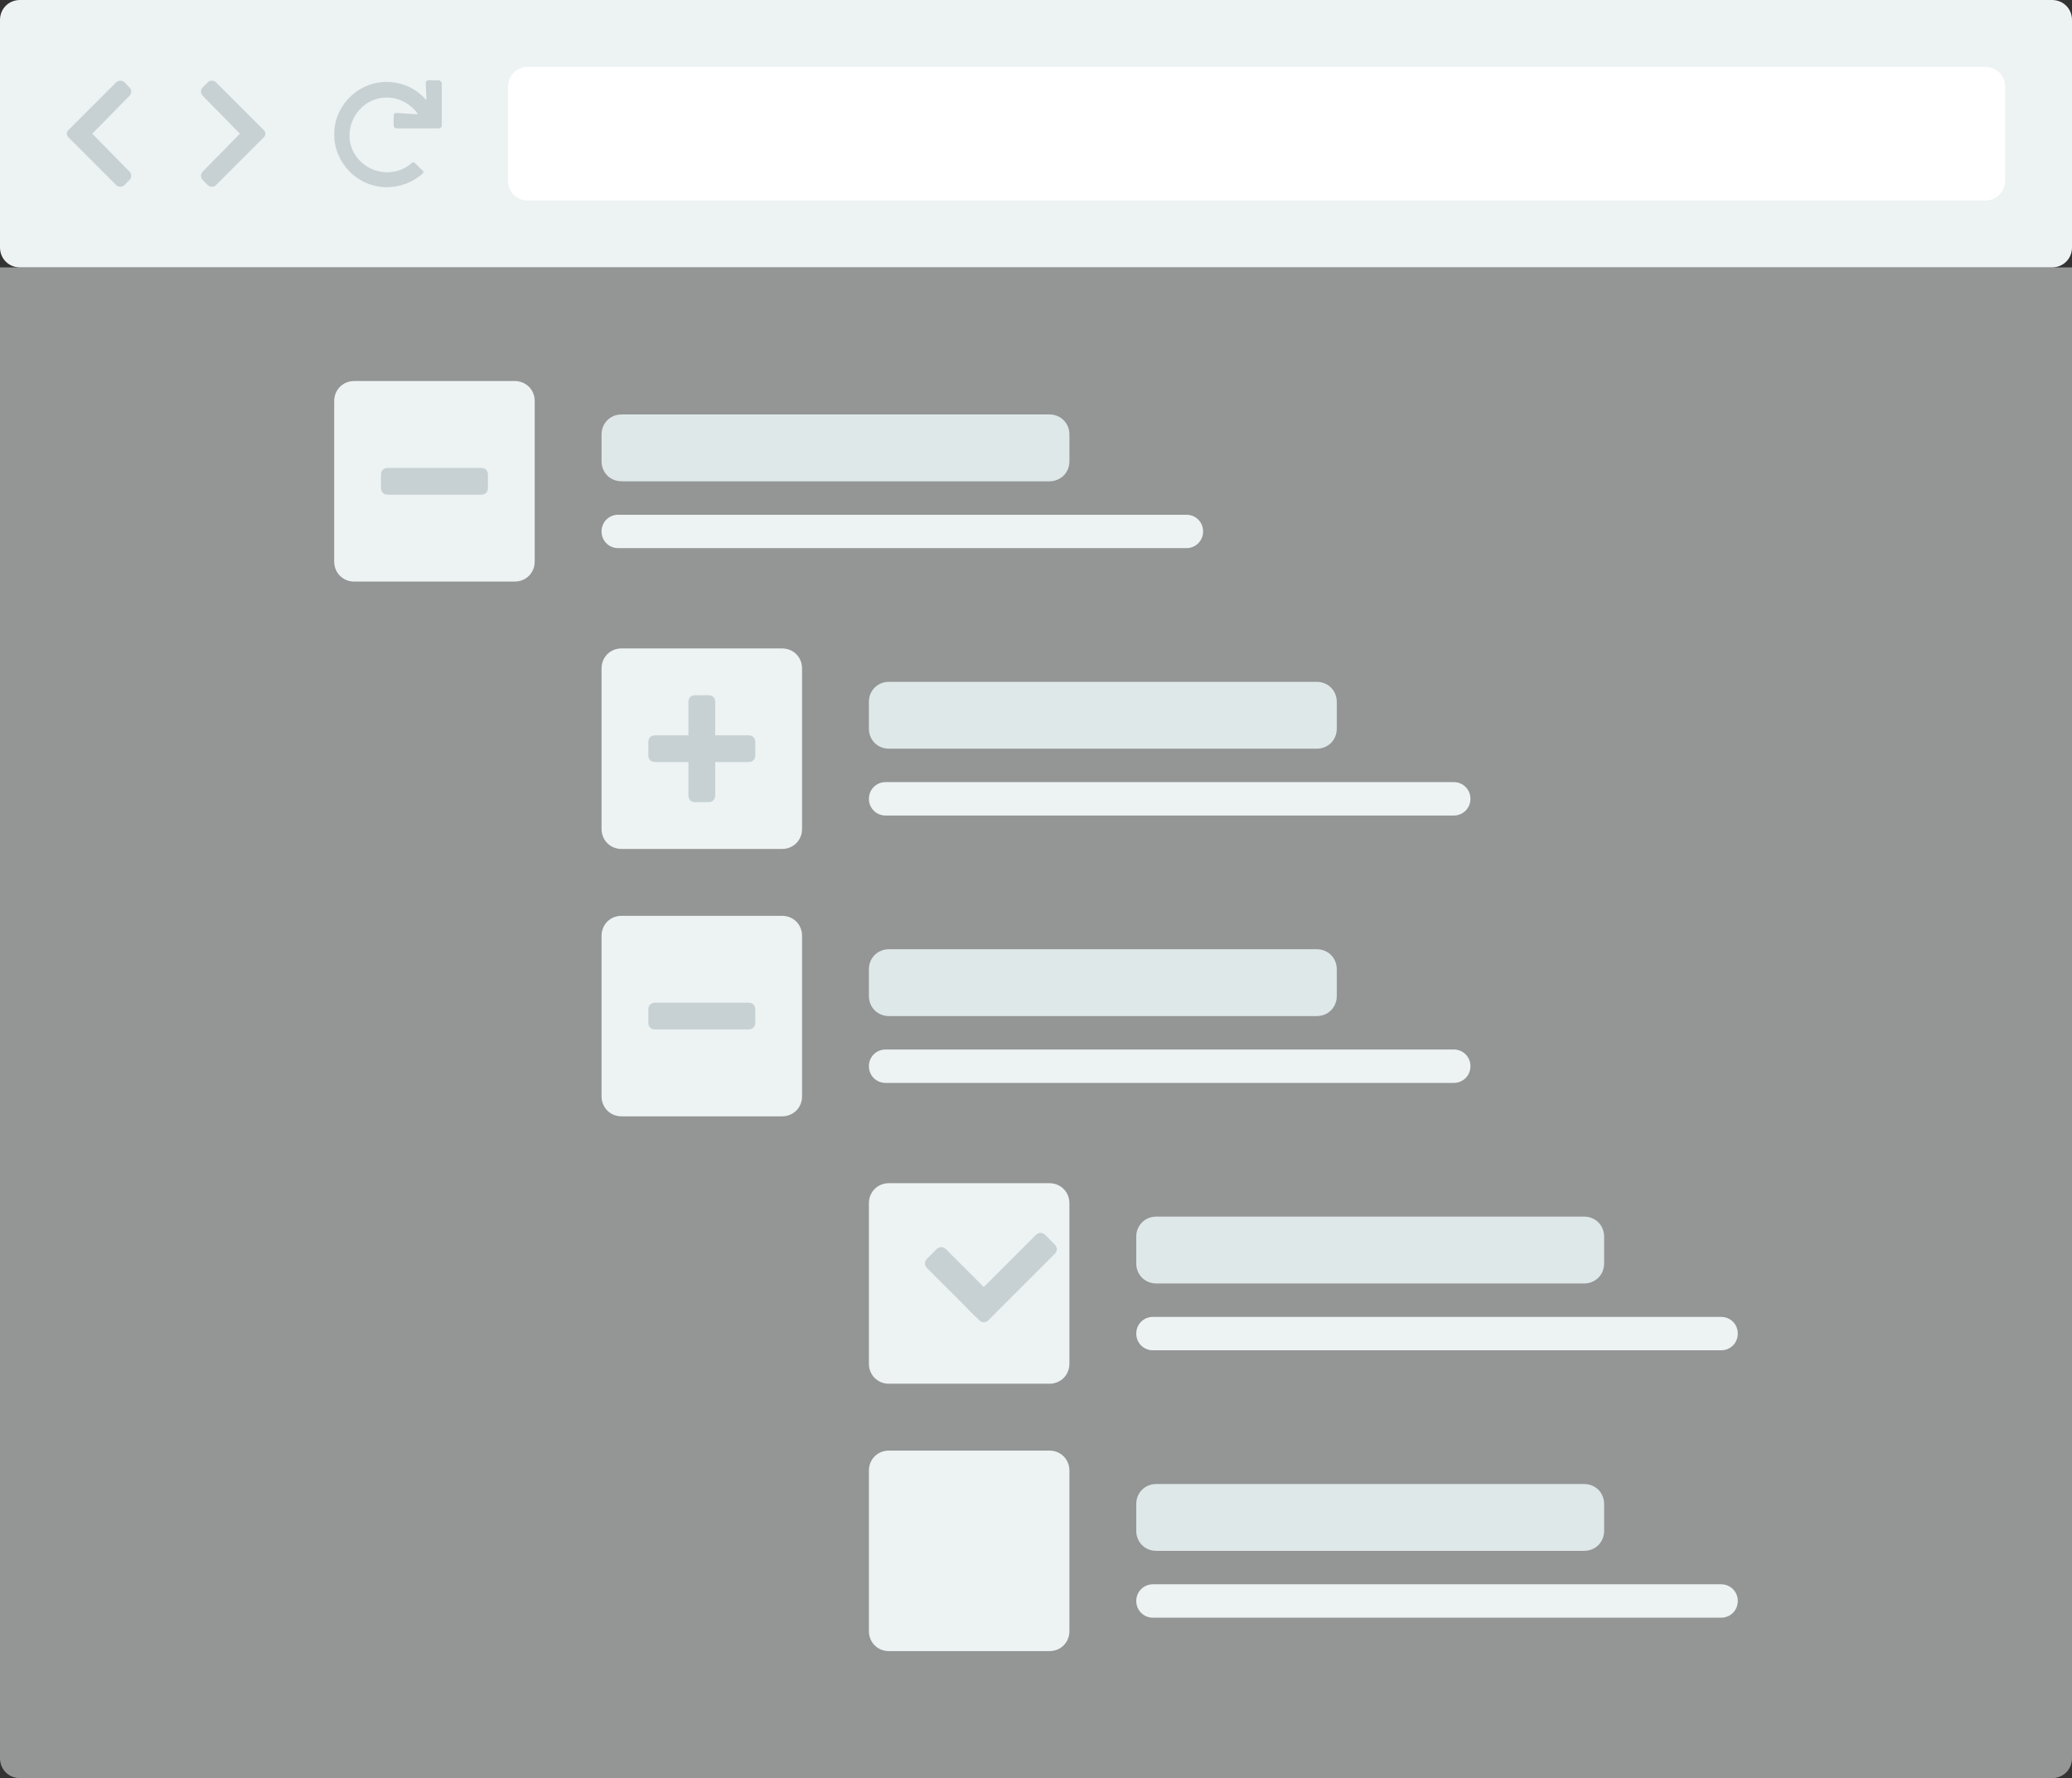 <svg id="Слой_1" xmlns="http://www.w3.org/2000/svg" viewBox="0 0 310 266"><rect x="0" y="0" width="310" height="266" fill="#333333" stroke="none"/><style>.st0{fill:#edf2f3}.st2{fill:#c7d1d3}.st5{fill:#dfe8e9}</style><g transform="translate(-965 -957)"><path id="pi0qa" class="st0" d="M965 960c0-1.7 1.3-3 3-3h304c1.7 0 3 1.3 3 3v34c0 1.7-1.3 3-3 3H968c-1.7 0-3-1.3-3-3v-34z"/></g><g transform="translate(-965 -957)"><path id="pi0qb" d="M1041 970c0-1.7 1.3-3 3-3h218c1.7 0 3 1.3 3 3v14c0 1.7-1.3 3-3 3h-218c-1.7 0-3-1.3-3-3v-14z" fill="#fff"/></g><g transform="translate(-965 -957)"><path id="pi0qc" class="st2" d="M975.3 976.4l7.1-7.1c.3-.3.9-.3 1.2 0l.8.8c.3.3.3.9 0 1.2l-5.6 5.7 5.6 5.7c.3.3.3.9 0 1.2l-.8.8c-.3.3-.9.3-1.2 0l-7.1-7.1c-.4-.3-.4-.9 0-1.2z"/></g><g transform="translate(-965 -957)"><path id="pi0qd" class="st2" d="M1004.4 977.6l-7.1 7.1c-.3.3-.9.3-1.2 0l-.8-.8c-.3-.3-.3-.9 0-1.2l5.6-5.7-5.6-5.7c-.3-.3-.3-.9 0-1.2l.8-.8c.3-.3.9-.3 1.2 0l7.1 7.1c.4.3.4.9 0 1.2z"/></g><g transform="translate(-965 -957)"><path id="pi0qe" class="st2" d="M1030.6 969h-1.5c-.2 0-.4.2-.4.4l.1 2.6c-2.8-3.3-7.8-3.7-11.1-.8-1.7 1.5-2.7 3.6-2.7 5.9 0 4.3 3.5 7.9 7.9 7.9 1.9 0 3.8-.7 5.3-2 .2-.2.2-.4 0-.5l-1.1-1.1c-.1-.1-.4-.2-.5 0-2.3 2-5.8 1.8-7.9-.5s-1.8-5.8.5-7.9 5.8-1.8 7.9.5c.2.2.3.4.4.6l-3.2-.2c-.2 0-.4.1-.4.4v1.5c0 .2.2.4.4.4h6.4c.2 0 .4-.2.4-.4v-6.4c-.1-.2-.3-.4-.5-.4z"/></g><g transform="translate(-965 -957)" opacity=".5"><path id="pi0qf" d="M965 997h310v223c0 1.7-1.3 3-3 3H968c-1.7 0-3-1.3-3-3V997z" fill="#f5f7f8"/></g><g transform="translate(-965 -957)"><path id="pi0qg" class="st5" d="M1055 1022c0-1.7 1.3-3 3-3h64c1.7 0 3 1.3 3 3v4c0 1.7-1.3 3-3 3h-64c-1.7 0-3-1.3-3-3v-4z"/></g><g transform="translate(-965 -957)"><path id="pi0qh" class="st0" d="M1055 1036.5c0-1.4 1.1-2.5 2.5-2.5h85c1.4 0 2.5 1.1 2.5 2.5s-1.1 2.5-2.5 2.5h-85c-1.4 0-2.5-1.1-2.5-2.5z"/></g><g transform="translate(-965 -957)"><path id="pi0qi" class="st5" d="M1095 1062c0-1.7 1.3-3 3-3h64c1.7 0 3 1.3 3 3v4c0 1.7-1.3 3-3 3h-64c-1.7 0-3-1.3-3-3v-4z"/></g><g transform="translate(-965 -957)"><path id="pi0qj" class="st0" d="M1095 1076.5c0-1.4 1.1-2.5 2.5-2.5h85c1.4 0 2.5 1.1 2.5 2.5s-1.1 2.5-2.5 2.5h-85c-1.4 0-2.5-1.1-2.5-2.5z"/></g><g transform="translate(-965 -957)"><path id="pi0qk" class="st5" d="M1095 1102c0-1.7 1.3-3 3-3h64c1.7 0 3 1.3 3 3v4c0 1.7-1.3 3-3 3h-64c-1.7 0-3-1.3-3-3v-4z"/></g><g transform="translate(-965 -957)"><path id="pi0ql" class="st0" d="M1095 1116.5c0-1.4 1.1-2.5 2.5-2.5h85c1.4 0 2.5 1.1 2.5 2.5s-1.1 2.5-2.5 2.5h-85c-1.4 0-2.5-1.1-2.5-2.5z"/></g><g transform="translate(-965 -957)"><path id="pi0qm" class="st5" d="M1135 1142c0-1.7 1.3-3 3-3h64c1.7 0 3 1.3 3 3v4c0 1.7-1.3 3-3 3h-64c-1.7 0-3-1.3-3-3v-4z"/></g><g transform="translate(-965 -957)"><path id="pi0qn" class="st0" d="M1135 1156.5c0-1.4 1.1-2.5 2.5-2.5h85c1.4 0 2.5 1.1 2.5 2.5s-1.1 2.5-2.5 2.5h-85c-1.4 0-2.5-1.1-2.5-2.5z"/></g><g transform="translate(-965 -957)"><path id="pi0qo" class="st5" d="M1135 1182c0-1.7 1.3-3 3-3h64c1.7 0 3 1.3 3 3v4c0 1.7-1.3 3-3 3h-64c-1.7 0-3-1.3-3-3v-4z"/></g><g transform="translate(-965 -957)"><path id="pi0qp" class="st0" d="M1135 1196.5c0-1.4 1.1-2.5 2.5-2.5h85c1.4 0 2.5 1.1 2.5 2.5s-1.1 2.5-2.5 2.5h-85c-1.4 0-2.5-1.1-2.5-2.5z"/></g><g transform="translate(-965 -957)"><path id="pi0qq" class="st0" d="M1015 1017c0-1.7 1.3-3 3-3h24c1.7 0 3 1.3 3 3v24c0 1.7-1.3 3-3 3h-24c-1.7 0-3-1.3-3-3v-24z"/></g><g transform="translate(-965 -957)"><path id="pi0qr" class="st0" d="M1055 1057c0-1.7 1.3-3 3-3h24c1.7 0 3 1.3 3 3v24c0 1.7-1.3 3-3 3h-24c-1.7 0-3-1.3-3-3v-24z"/></g><g transform="translate(-965 -957)"><path id="pi0qs" class="st0" d="M1055 1097c0-1.7 1.3-3 3-3h24c1.7 0 3 1.3 3 3v24c0 1.7-1.3 3-3 3h-24c-1.7 0-3-1.3-3-3v-24z"/></g><g transform="translate(-965 -957)"><path id="pi0qt" class="st0" d="M1095 1137c0-1.7 1.3-3 3-3h24c1.7 0 3 1.3 3 3v24c0 1.7-1.3 3-3 3h-24c-1.7 0-3-1.3-3-3v-24z"/></g><g transform="translate(-965 -957)"><path id="pi0qu" class="st0" d="M1095 1177c0-1.7 1.3-3 3-3h24c1.7 0 3 1.3 3 3v24c0 1.7-1.3 3-3 3h-24c-1.7 0-3-1.3-3-3v-24z"/></g><g transform="translate(-965 -957)"><path id="pi0qv" class="st2" d="M1022 1028c0-.6.4-1 1-1h14c.6 0 1 .4 1 1v2c0 .6-.4 1-1 1h-14c-.6 0-1-.4-1-1v-2z"/></g><g transform="translate(-965 -957)"><path id="pi0qw" class="st2" d="M1062 1068c0-.6.4-1 1-1h14c.6 0 1 .4 1 1v2c0 .6-.4 1-1 1h-14c-.6 0-1-.4-1-1v-2z"/></g><g transform="translate(-965 -957)"><path id="pi0qx" class="st2" d="M1071 1061c.6 0 1 .4 1 1v14c0 .6-.4 1-1 1h-2c-.6 0-1-.4-1-1v-14c0-.6.4-1 1-1h2z"/></g><g transform="translate(-965 -957)"><path id="pi0qy" class="st2" d="M1062 1108c0-.6.4-1 1-1h14c.6 0 1 .4 1 1v2c0 .6-.4 1-1 1h-14c-.6 0-1-.4-1-1v-2z"/></g><g transform="rotate(45 1785.951 -494.108)"><path id="pi0qz" class="st2" d="M1103.7 1151.2c0-.6.4-1 1-1h10c.6 0 1 .4 1 1v2c0 .6-.4 1-1 1h-10c-.6 0-1-.4-1-1v-2z"/></g><g transform="rotate(45 1785.951 -494.108)"><path id="pi0qA" class="st2" d="M1115.7 1138.2c.6 0 1 .4 1 1v14c0 .6-.4 1-1 1h-2c-.6 0-1-.4-1-1v-14c0-.6.4-1 1-1h2z"/></g></svg>